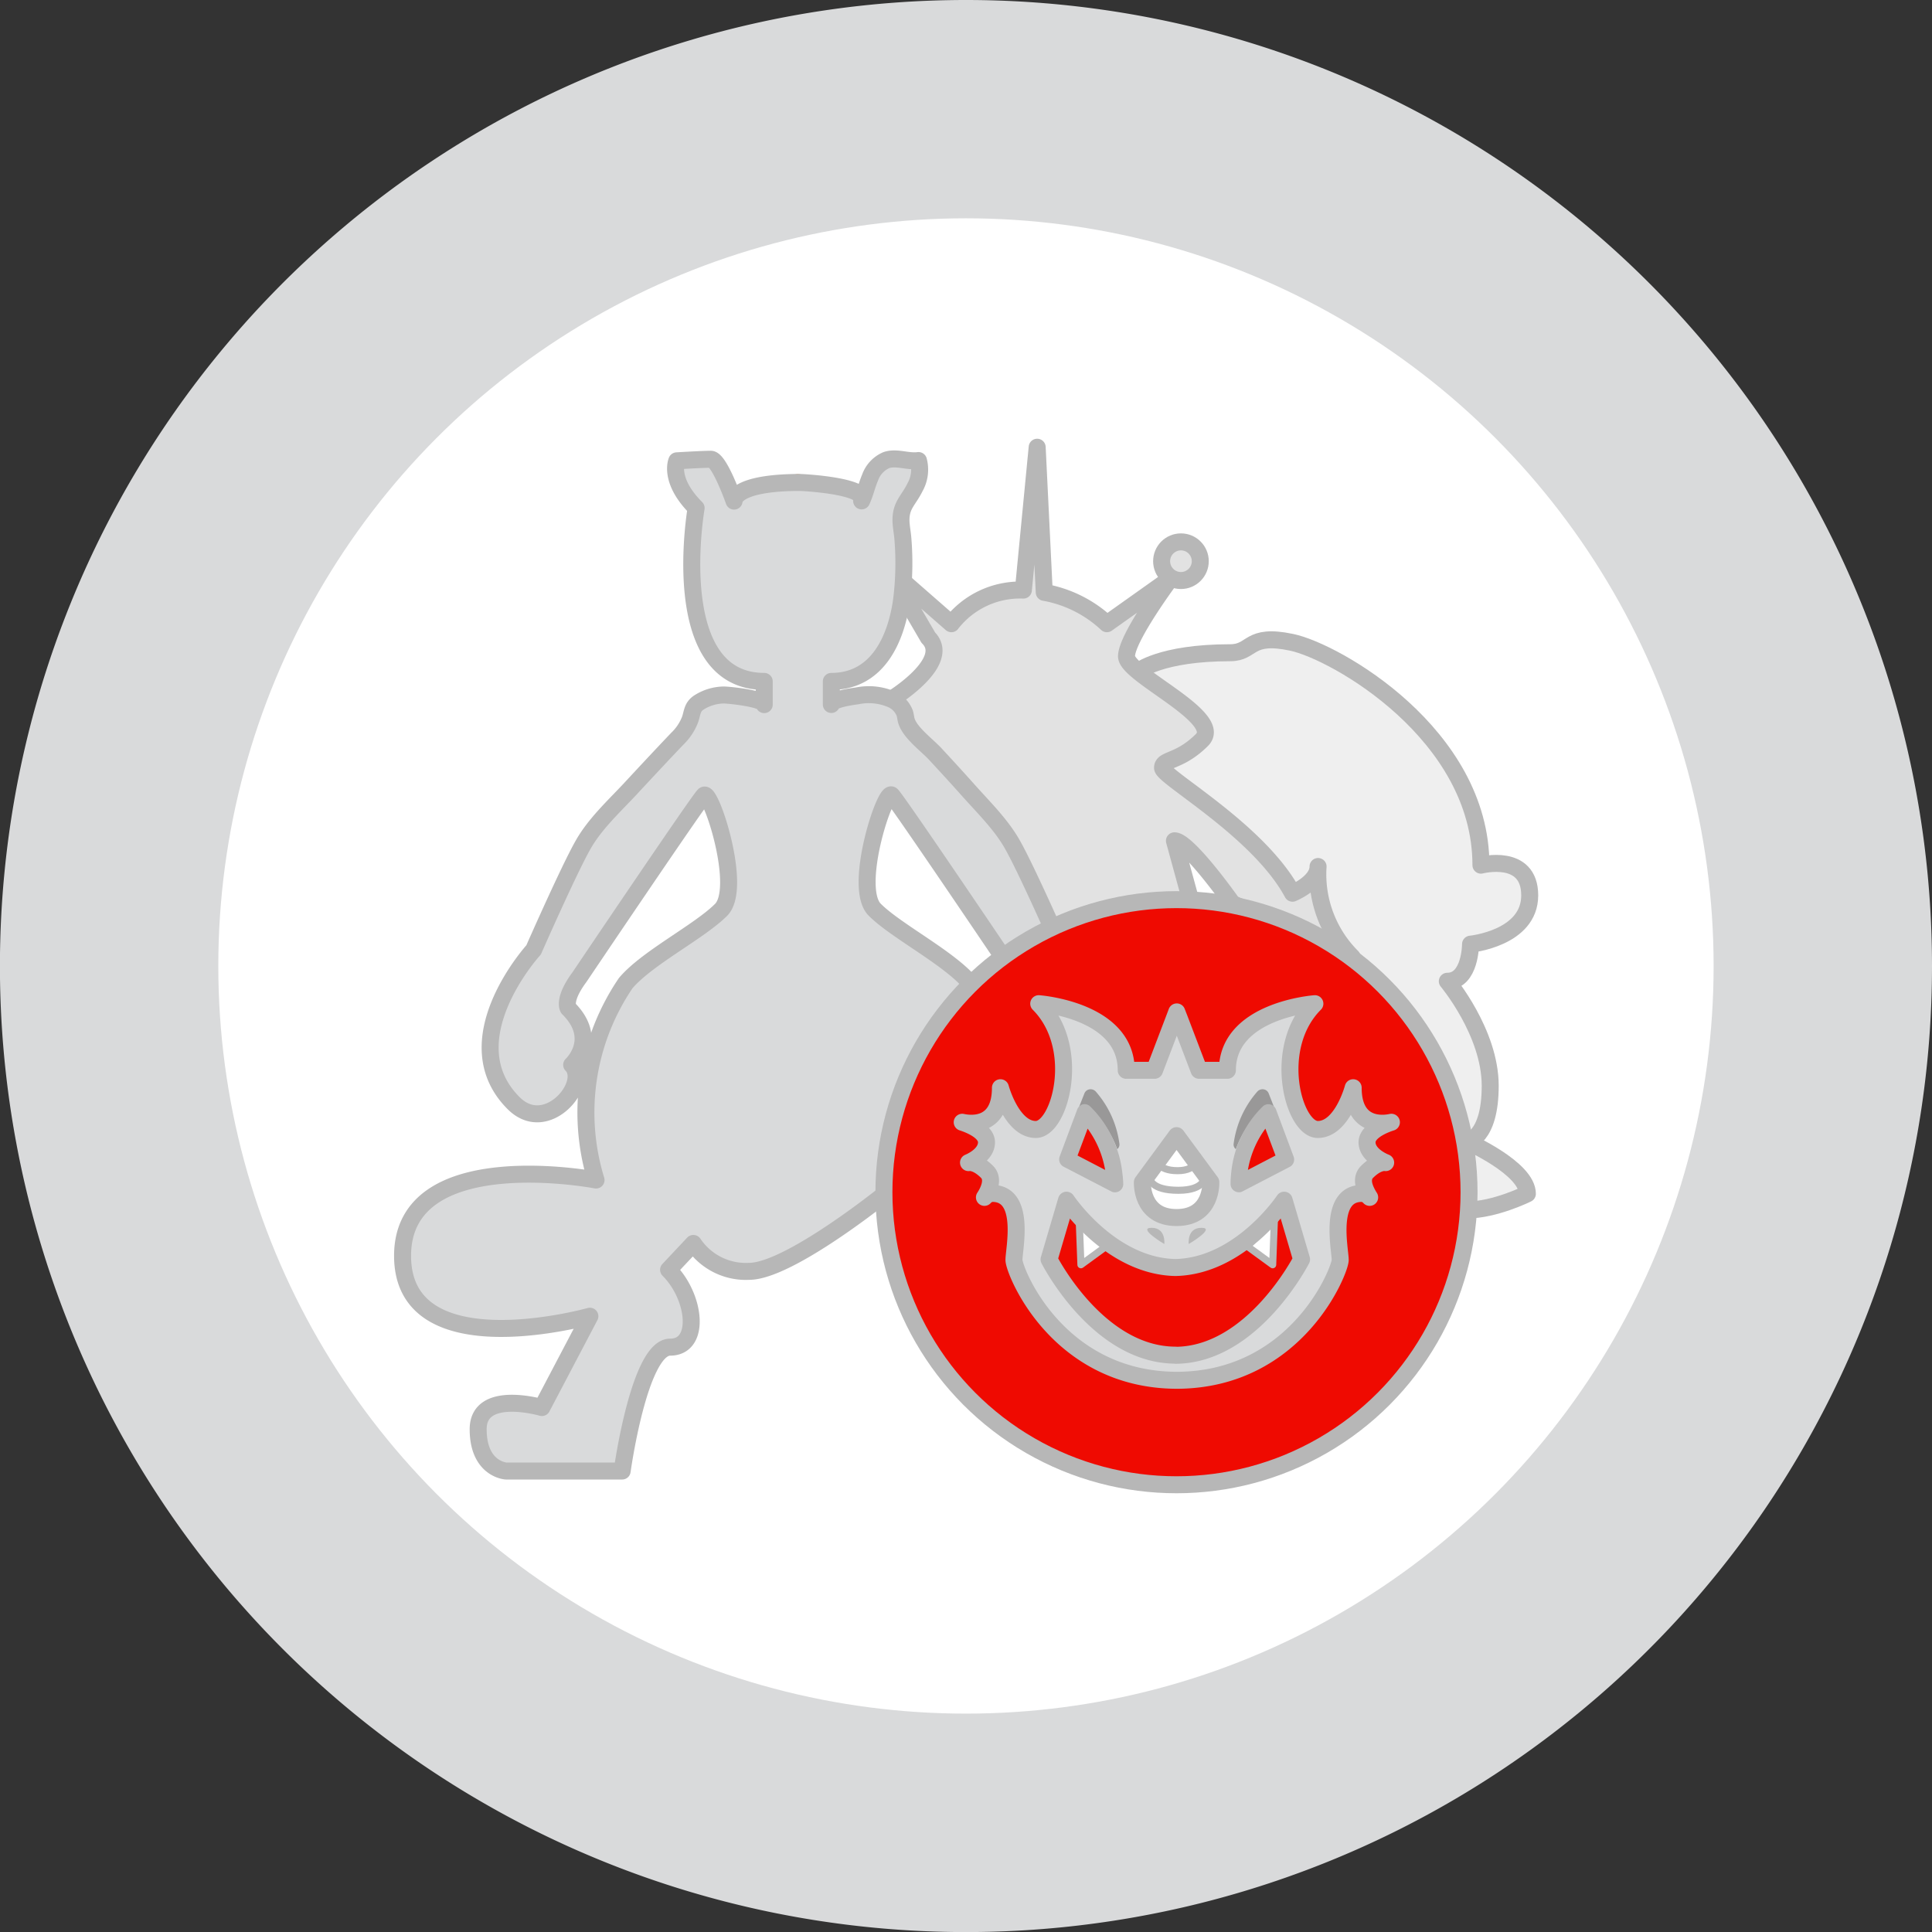 <svg xmlns="http://www.w3.org/2000/svg" viewBox="0 0 272.93 272.93"><rect x="0" y="0" width="272.93" height="272.93" fill="#333333" stroke="none"/><defs><style>.cls-1,.cls-15{fill:none;}.cls-1,.cls-9{stroke:#d6a780;}.cls-1{stroke-miterlimit:10;stroke-width:2.05px;}.cls-2,.cls-5{fill:#d9dadb;}.cls-10,.cls-14,.cls-15,.cls-2,.cls-3,.cls-7,.cls-8{stroke:#b7b7b7;}.cls-10,.cls-14,.cls-15,.cls-2,.cls-3,.cls-4,.cls-7,.cls-8,.cls-9{stroke-linecap:round;stroke-linejoin:round;}.cls-14,.cls-2,.cls-3,.cls-4,.cls-7,.cls-8,.cls-9{stroke-width:2.4px;}.cls-13,.cls-3{fill:#ef0a01;}.cls-4{fill:#f45eff;stroke:#971ca5;}.cls-10,.cls-14,.cls-6{fill:#fff;}.cls-7{fill:#efefef;}.cls-8{fill:#e2e2e2;}.cls-9{fill:#f5d2b2;}.cls-11{fill:#999898;}.cls-12{fill:#b7b7b7;}</style></defs><g id="Layer_2" data-name="Layer 2"><g id="Layer_1-2" data-name="Layer 1"><line class="cls-1" x1="125.62" y1="73.81" x2="125.72" y2="73.57"/><line class="cls-1" x1="125.72" y1="73.57" x2="125.5" y2="73.44"/><path class="cls-2" d="M209.65,100.25h-15a17.63,17.63,0,0,1-34.86,0h-15a32.49,32.49,0,0,0,64.76,0Z"/><path class="cls-3" d="M177.27,80a17.64,17.64,0,0,1,17.46,15.17h14.93a32.49,32.49,0,0,0-64.79,0h14.94A17.63,17.63,0,0,1,177.27,80Z"/><circle class="cls-2" cx="177.27" cy="97.61" r="10.63"/><path class="cls-2" d="M128,175.62H113.1a17.63,17.63,0,0,1-34.87,0h-15a32.49,32.49,0,0,0,64.76,0Z"/><path class="cls-3" d="M95.66,155.35a17.63,17.63,0,0,1,17.46,15.17h14.94a32.49,32.49,0,0,0-64.79,0H78.2A17.64,17.64,0,0,1,95.66,155.35Z"/><circle class="cls-2" cx="95.66" cy="172.98" r="10.63"/><path class="cls-2" d="M110.48,94.72a49.73,49.73,0,0,0-23,32.87l-20,.06a64.69,64.69,0,0,1,36.28-50.78l.51-.23-3.73-13.92,28,15.24.22.13-.1.24L116,107.94,110.61,95Z"/><polygon class="cls-4" points="133.06 96.08 129.09 90.01 133.37 76.39 133.37 76.38 121.15 68.99 120.11 61.81 139.84 73.61 140.17 73.81 140.05 74.18 133.06 96.08"/><path class="cls-2" d="M160.1,178.21c11.7-6.85,20.27-19.14,23-32.87l20-.06a64.69,64.69,0,0,1-36.28,50.78l-.5.23L170,210.21l-28-15.24-.23-.13.11-.24L154.54,165l5.42,12.9Z"/><polygon class="cls-4" points="137.51 176.85 141.48 182.92 137.21 196.54 137.21 196.55 149.42 203.94 150.46 211.12 130.73 199.32 130.4 199.12 130.52 198.75 137.51 176.85"/><path class="cls-5" d="M272.93,136.46A136.47,136.47,0,1,1,136.46,0,136.47,136.47,0,0,1,272.93,136.46Z"/><circle class="cls-6" cx="136.46" cy="136.46" r="105.62"/><line class="cls-1" x1="125.62" y1="73.81" x2="125.72" y2="73.57"/><line class="cls-1" x1="125.72" y1="73.57" x2="125.5" y2="73.44"/><path class="cls-7" d="M160.79,94.84s3.12-2.63,13-2.63c3.28,0,2.46-2.79,8.69-1.47s26.73,13,26.73,31.48c0,0,6.89-1.8,6.89,4.27s-8.36,6.89-8.36,6.89,0,5.24-3.28,5.24c0,0,6.06,7.22,6.06,14.76s-3.28,7.88-3.28,7.88,8.53,3.77,8.53,7.38c0,0-4.59,2.29-8.53,2.29l-47.06-67.57Z"/><path class="cls-8" d="M146.52,63.18l1,20.5a17.43,17.43,0,0,1,8.85,4.43l9-6.39s-6.23,8.36-6.23,11,13.86,8.61,10.66,11.81-5.57,2.63-5.57,3.94,13.61,8.85,18.36,17.71c0,0,3.61-1.48,3.61-3.77A16.51,16.51,0,0,0,191,135.18l-16.89-7.54s-6.24-8.86-8.2-8.86l2.29,8.36-23.78,6.07-18.5-34.42s8.66-5.27,5.22-8.71l-5.74-9.84,9,7.87a12.29,12.29,0,0,1,10.17-4.75Z"/><path class="cls-9" d="M112.71,68.16h0Z"/><path class="cls-2" d="M138.32,141.63c0-4.26-11-9.34-14.75-13.12-3.12-3.11,1.47-17.11,2.4-16.18S143.57,138,143.57,138l6.45-3.83s-5-11.37-7-14.86c-1.58-2.82-4.1-5.28-6.24-7.68-1.53-1.72-3.08-3.41-4.64-5.09-1.17-1.27-3.48-2.94-4.06-4.61-.13-.37-.15-.78-.26-1.16a3.51,3.51,0,0,0-1.93-2,8.14,8.14,0,0,0-4.78-.47c-.55.08-3.67.48-3.67,1.22V96.26c6.54,0,9.19-6,9.94-11.61a42.2,42.2,0,0,0,.18-8.41c-.06-.95-.3-2-.28-2.91.06-2.06,1.06-2.62,2-4.53a5.05,5.05,0,0,0,.47-3.74c-1.51.21-3.1-.55-4.54-.06a4.21,4.21,0,0,0-2.3,2.48c-.46,1.07-.7,2.23-1.19,3.28,1-2.07-7.92-2.58-8.62-2.6h-.82c-8.79.15-8.58,2.63-8.58,2.63s-2.08-5.91-3.28-5.91-4.81.22-4.81.22-1.21,2.73,2.73,6.67c0,0-4.26,24.49,9.62,24.49v3.28c0-.86-5.11-1.37-5.74-1.36a6.71,6.71,0,0,0-3.59,1.13c-.87.64-.82,1.41-1.14,2.33a7.48,7.48,0,0,1-1.8,2.71c-2.23,2.34-4.42,4.69-6.62,7.06s-5,4.93-6.69,7.92c-2,3.49-7,14.86-7,14.86S63.7,147,72.56,155.84c4.67,4.68,10.82-2.78,8.2-5.41,0,0,3.94-3.61-.49-8,0,0-.77-1.21,1.58-4.38,0,0,16.68-24.76,17.6-25.69s5.53,13.07,2.41,16.18-10.46,6.78-13.47,10.35a32.53,32.53,0,0,0-4.19,27.81s-27.33-5.25-27.33,10.71,26.46,8.53,26.46,8.53l-6.78,12.9s-9-2.62-9,3.06,3.94,5.91,3.94,5.91h16.4s2.41-17.5,6.78-17.5,3.61-7.1-.22-10.93l3.5-3.72a8.93,8.93,0,0,0,7.87,3.94c5.69,0,19.46-11.15,19.46-11.15S148.38,151.69,138.32,141.63Z"/><circle class="cls-3" cx="166.2" cy="168.42" r="41.33"/><polygon class="cls-10" points="152.46 172.35 152.7 178.67 156.31 176.04 152.46 172.35"/><polygon class="cls-10" points="180.03 172.35 179.79 178.67 176.18 176.04 180.03 172.35"/><path class="cls-2" d="M193.12,161.37c0-1.64,2.72-2.6,3.44-2.83-.94.21-5.4.91-5.4-4.88,0,0-1.56,5.9-5,5.9s-6.59-11.58-.41-17.77c0,0-12.36.88-12.36,9.41h-4l-2.8-7.35-.35-.9-.34.9-2.8,7.35h-4c0-8.53-12.36-9.41-12.36-9.41,6.18,6.19,3,17.77-.41,17.77s-5-5.9-5-5.9c0,5.79-4.46,5.09-5.4,4.88.72.23,3.43,1.19,3.43,2.83,0,1.89-2.54,2.87-2.54,2.87s1.06-.25,2.62,1.31c1,1,.27,2.63-.37,3.6a1.64,1.64,0,0,1,1.11-.56c4.81,0,3.06,7.86,3.06,9.4s6.06,16.89,22.91,17h.27c16.85-.16,22.91-15.53,22.91-17s-1.75-9.4,3.06-9.4a1.6,1.6,0,0,1,1.1.56c-.63-1-1.4-2.57-.37-3.6,1.57-1.56,2.63-1.31,2.63-1.31S193.12,163.26,193.12,161.37Zm-39.47-1.93a13.89,13.89,0,0,1,2.47,5.83l-3.9-2Zm12.42,32H166c-11-.07-17.8-13.53-17.8-13.53l2.46-8.36s6.19,9.32,15.38,9.51c9.19-.19,15.37-9.51,15.37-9.51l2.46,8.36S177,191.39,166.07,191.46Z"/><path class="cls-11" d="M158.14,161.6a.83.83,0,0,1-.31.74,15.4,15.4,0,0,0-3.64-5.66,1.14,1.14,0,0,0-1.07-.27,1.2,1.2,0,0,0-.61.37.85.85,0,0,1,0-.59l.69-1.74a.92.92,0,0,1,.7-.56,1,1,0,0,1,.87.28A13.93,13.93,0,0,1,158.14,161.6Z"/><path class="cls-12" d="M158.55,165.71a15.22,15.22,0,0,0-1.06-4.18,0,0,0,0,0,0,0c-.06-.14-.11-.27-.18-.41A14.94,14.94,0,0,0,154,156.3,1.14,1.14,0,0,0,153,156a1,1,0,0,0-.46.23h0a1.22,1.22,0,0,0-.36.5l-2.48,6.64a1.17,1.17,0,0,0,.56,1.45l6.71,3.48a1,1,0,0,0,.54.14,1.22,1.22,0,0,0,.61-.17,1.18,1.18,0,0,0,.56-1A13.7,13.7,0,0,0,158.55,165.71Z"/><path class="cls-11" d="M174.27,161.6a.83.83,0,0,0,.31.74,15.26,15.26,0,0,1,3.64-5.66,1.14,1.14,0,0,1,1.07-.27,1.2,1.2,0,0,1,.61.37.8.8,0,0,0,0-.59l-.68-1.74a.92.92,0,0,0-.7-.56,1,1,0,0,0-.87.28A13.93,13.93,0,0,0,174.27,161.6Z"/><path class="cls-12" d="M182.75,163.4l-2.48-6.64a1.11,1.11,0,0,0-.35-.5h0a1,1,0,0,0-.45-.23,1.12,1.12,0,0,0-1.07.27,14.59,14.59,0,0,0-3.28,4.79c-.07.14-.13.27-.19.41a0,0,0,0,1,0,0,15.59,15.59,0,0,0-1,4.18,13.69,13.69,0,0,0-.09,1.58,1.17,1.17,0,0,0,.57,1,1.22,1.22,0,0,0,.61.17,1,1,0,0,0,.54-.14l6.7-3.48A1.17,1.17,0,0,0,182.75,163.4Z"/><path class="cls-13" d="M152.22,163.24l1.43-3.8a13.89,13.89,0,0,1,2.47,5.83Z"/><path class="cls-13" d="M176.29,165.27a13.77,13.77,0,0,1,2.47-5.83l1.43,3.8Z"/><path class="cls-14" d="M166.21,172h0c-5.08,0-4.83-5-4.83-5l4.83-6.57s0,.1,0,.27c0-.17,0-.27,0-.27l4.84,6.57S171.3,172,166.21,172Z"/><path class="cls-15" d="M163.36,163.74s.08,1.64,3,1.64,2.87-2,2.87-2"/><path class="cls-15" d="M162.46,166.51s.11,1.64,4,1.64,3.75-2,3.75-2"/><path class="cls-12" d="M164.48,175.74s.27-2.29-1.8-2.29S164.48,175.74,164.48,175.74Z"/><path class="cls-12" d="M167.93,175.74s-.28-2.29,1.8-2.29S167.93,175.74,167.93,175.74Z"/><circle class="cls-8" cx="166.83" cy="79.28" r="2.73"/></g></g></svg>